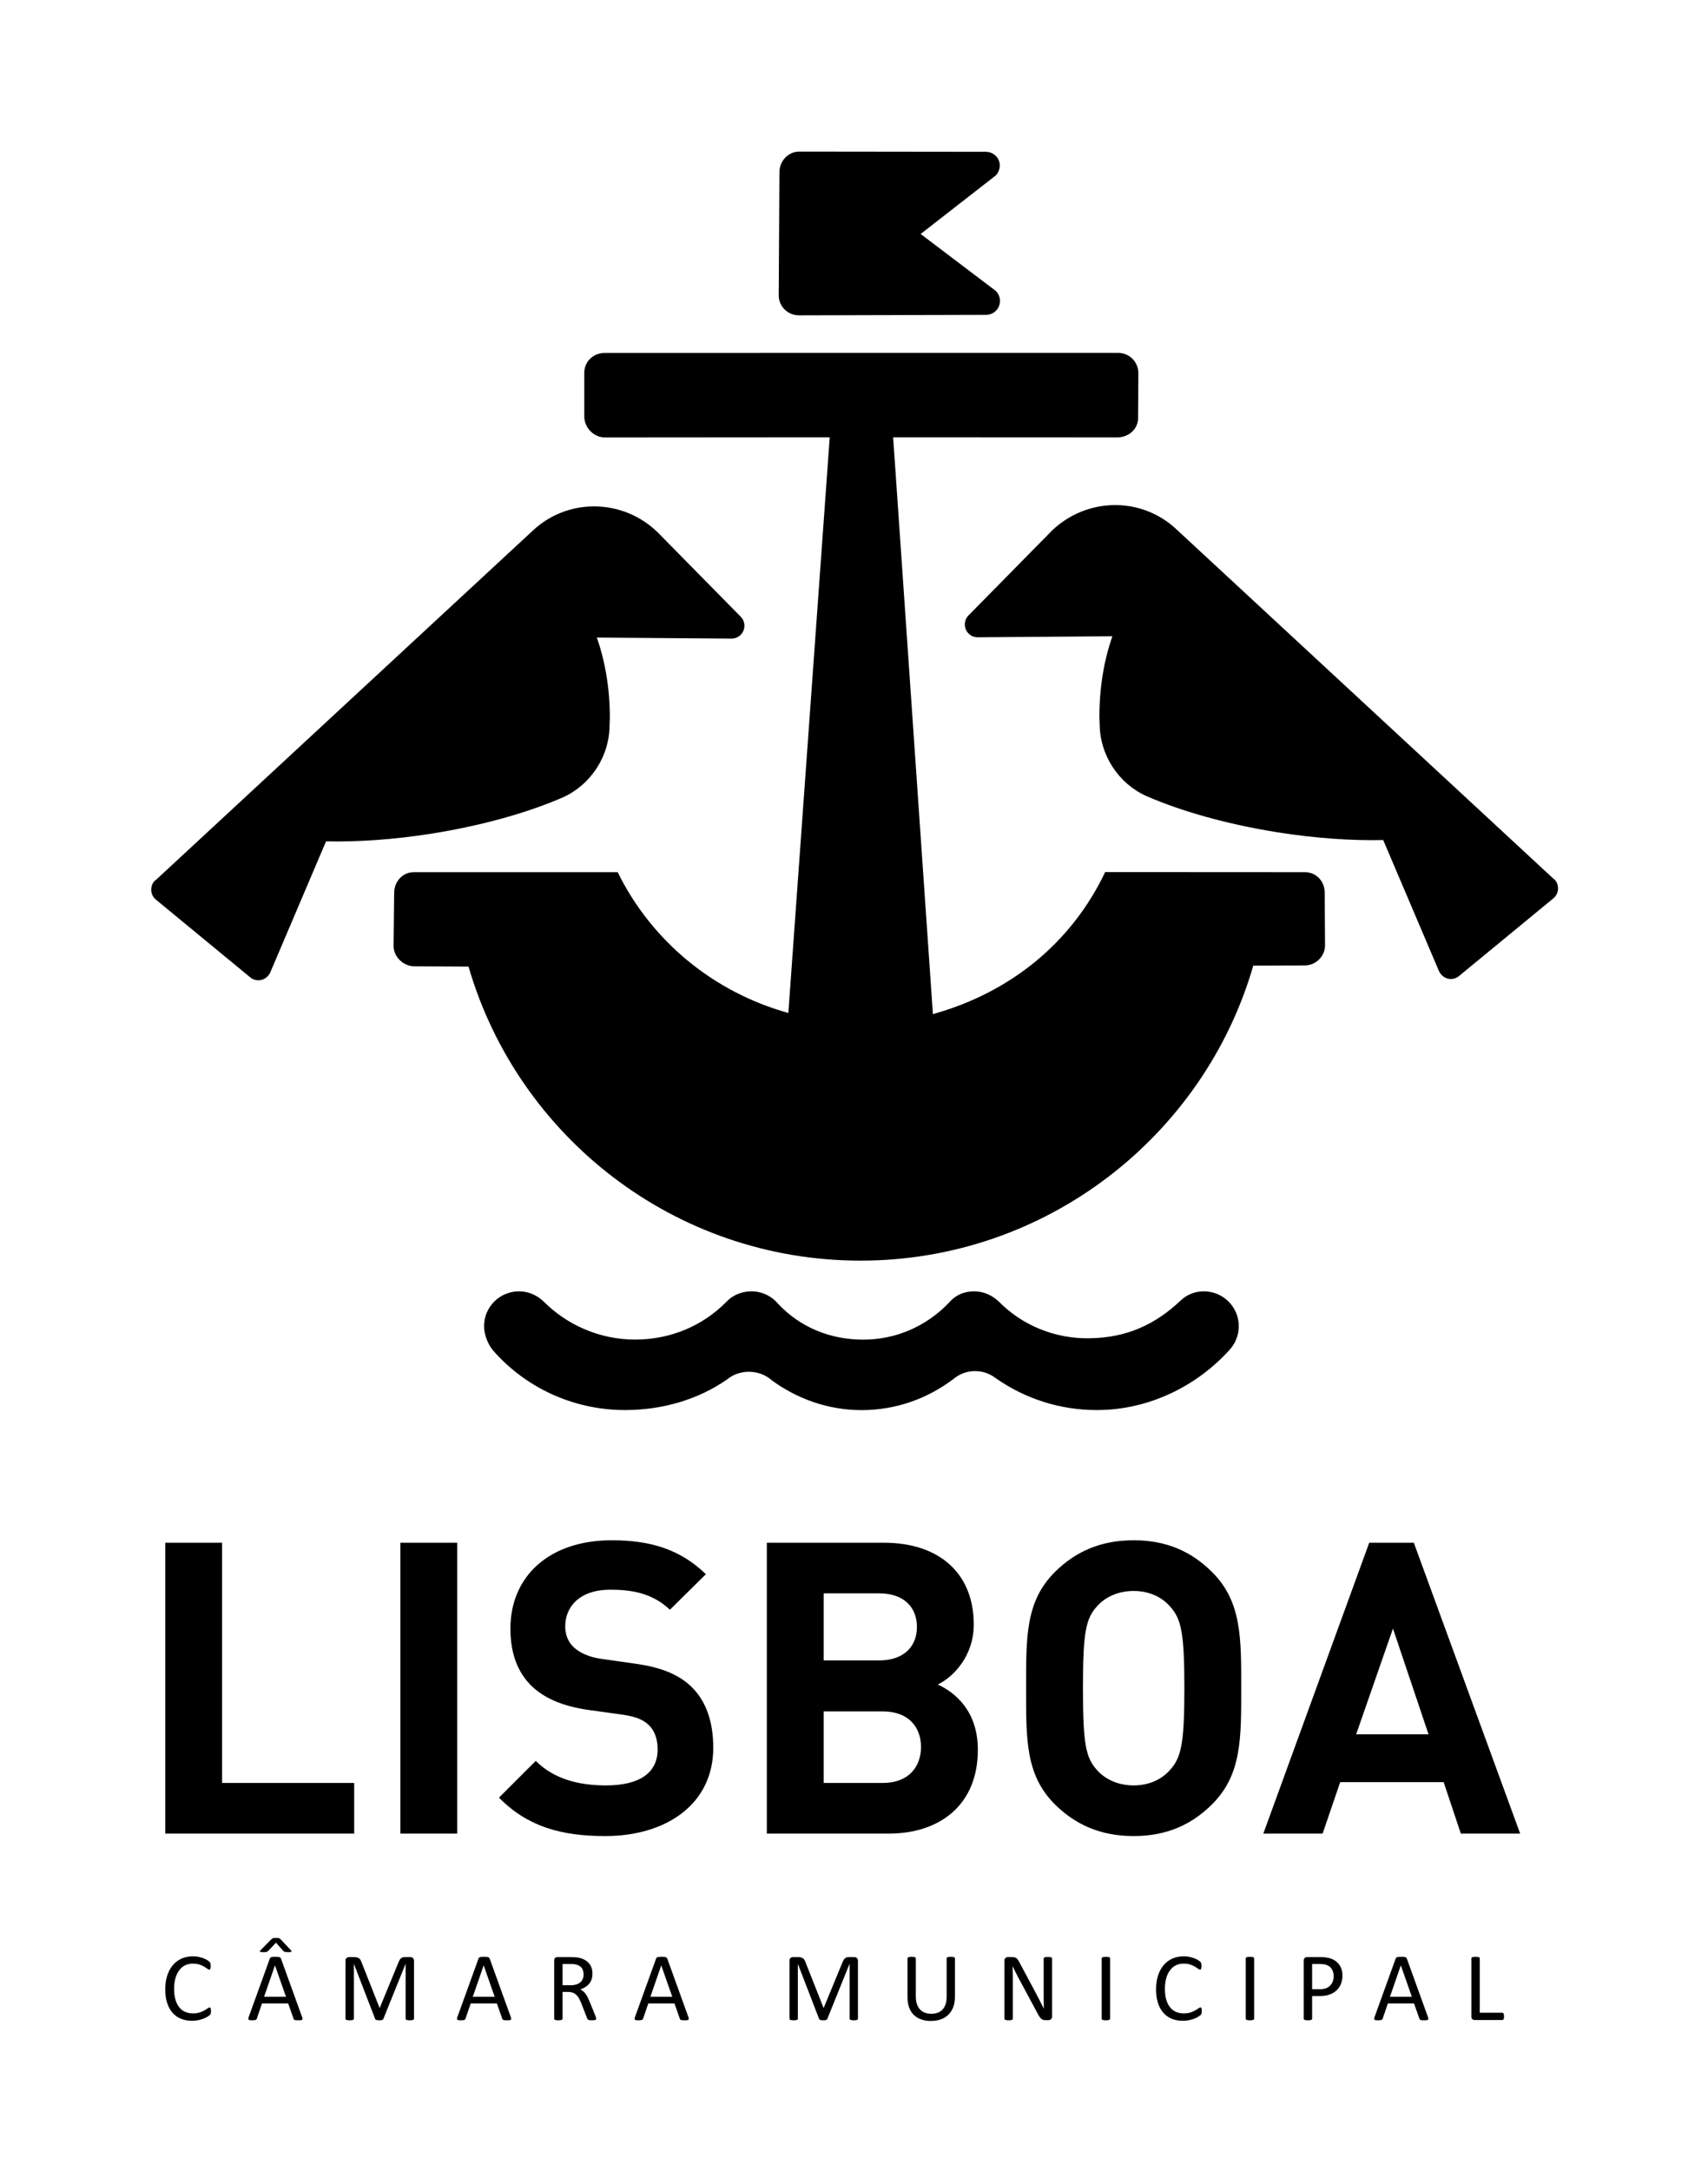 <?xml version="1.0" encoding="UTF-8" standalone="no"?>
<svg width="384px" height="488px" viewBox="0 0 384 488" version="1.1" xmlns="http://www.w3.org/2000/svg" xmlns:xlink="http://www.w3.org/1999/xlink" xmlns:sketch="http://www.bohemiancoding.com/sketch/ns">
    <!-- Generator: Sketch 3.0.3 (7892) - http://www.bohemiancoding.com/sketch -->
    <title>logo-cml-narrow</title>
    <desc>Created with Sketch.</desc>
    <defs></defs>
    <g id="Page-1" stroke="none" stroke-width="1" fill="none" fill-rule="evenodd" sketch:type="MSPage">
        <g id="logo-cml-narrow" sketch:type="MSArtboardGroup" fill="#000000">
            <path d="M134.183,143.311 C136.073,148.665 137.106,154.805 137.106,161.326 C137.106,161.854 137.066,162.382 137.049,162.898 C137.049,170.082 132.735,176.444 126.576,179.219 C118.652,182.67 108.362,185.581 97,187.386 C88.519,188.725 80.431,189.265 73.301,189.118 L60.742,218.628 C60.229,219.635 59.278,220.347 58.098,220.347 C57.359,220.347 56.682,220.065 56.17,219.611 L34.958,202.135 C34.37,201.607 34,200.846 34,199.998 C34,199.04 34.38,198.193 35.172,197.677 L119.963,119.105 C123.54,115.826 128.313,113.825 133.555,113.825 C139.019,113.825 144.012,115.974 147.716,119.511 L166.614,138.705 C167.091,139.221 167.361,139.909 167.361,140.658 C167.361,142.254 166.068,143.544 164.471,143.544 L134.183,143.311 Z M276.508,303.328 C277.749,301.94 278.507,300.111 278.507,298.096 C278.507,293.761 274.992,290.261 270.653,290.261 C268.596,290.261 266.779,291.035 265.445,292.325 C259.822,297.618 253.506,300.675 244.999,300.811 C237.013,300.946 229.761,297.826 224.562,292.57 C223.059,291.146 221.17,290.261 218.996,290.261 C216.595,290.261 214.715,291.195 213.277,292.889 C208.391,297.961 201.64,301.118 194.082,301.118 C186.49,301.118 179.81,298.232 174.983,293.111 C173.542,291.367 171.362,290.261 168.918,290.261 C166.665,290.261 164.568,291.207 163.201,292.73 C157.935,298.011 150.781,301.105 142.774,301.105 C134.816,301.105 127.433,297.789 122.238,292.558 C120.735,291.133 118.85,290.261 116.679,290.261 C112.343,290.261 108.828,293.761 108.828,298.096 C108.828,300.012 109.702,302.174 110.843,303.537 C118.007,311.753 128.703,316.947 140.534,316.947 C148.972,316.947 157.072,314.54 163.491,310.046 C164.769,308.977 166.532,308.339 168.38,308.339 C170.374,308.339 172.197,309.075 173.58,310.304 C179.196,314.405 186.19,316.96 193.682,316.96 C201.475,316.96 208.593,314.344 214.389,309.935 C215.737,308.842 217.33,308.191 219.196,308.191 C221.067,308.191 222.576,308.781 224.006,309.874 C230.409,314.332 238.194,316.947 246.594,316.947 C258.361,316.947 269.205,311.482 276.508,303.328 Z M255.932,83.86 C255.932,81.354 253.899,79.316 251.391,79.316 L251.366,79.316 L135.944,79.328 C133.437,79.328 131.362,81.256 131.362,83.761 L131.362,93.611 C131.362,96.116 133.48,98.326 135.989,98.326 L186.541,98.289 L177.24,227.691 C160.367,223 146.451,211.481 138.871,196.044 L93.007,196.044 C90.498,196.044 88.62,198.193 88.62,200.686 L88.485,212.598 C88.485,215.104 90.697,217.204 93.205,217.204 L105.336,217.265 C116.417,255.433 151.668,283.36 193.458,283.36 C235.285,283.36 270.717,255.274 281.77,217.044 L293.323,217.007 C295.828,217.007 297.899,214.968 297.899,212.463 L297.822,200.612 C297.822,198.107 295.923,196.044 293.414,196.044 L248.474,196.019 C240.837,212.021 227.091,223.111 209.741,227.949 L200.799,98.289 L251.197,98.314 C253.709,98.314 255.869,96.484 255.869,93.979 L255.932,83.86 Z M221.7,70.768 C223.424,70.768 224.82,69.381 224.82,67.649 C224.82,66.704 224.419,65.856 223.751,65.291 L206.984,52.593 L223.855,39.453 C224.398,38.9 224.782,38.04 224.782,37.205 C224.782,35.474 223.345,34.123 221.622,34.123 L179.697,34.074 C177.19,34.074 175.235,36.211 175.235,38.716 L175.076,66.396 C175.076,68.902 177.131,70.879 179.637,70.879 L221.7,70.768 Z M250.096,143.016 C248.209,148.382 247.172,154.523 247.172,161.044 C247.172,161.572 247.214,162.088 247.229,162.616 C247.229,169.788 251.544,176.149 257.706,178.925 C265.626,182.375 275.92,185.286 287.28,187.091 C295.76,188.43 303.846,188.982 310.981,188.823 L323.538,218.333 C324.049,219.34 325.002,220.053 326.18,220.053 C326.922,220.053 327.6,219.77 328.11,219.316 L349.321,201.853 C349.91,201.325 350.28,200.551 350.28,199.704 C350.28,198.746 349.898,197.911 349.109,197.382 L264.319,118.823 C260.739,115.532 255.966,113.53 250.727,113.53 C245.258,113.53 240.266,115.691 236.561,119.216 L217.664,138.411 C217.189,138.926 216.917,139.614 216.917,140.363 C216.917,141.96 218.21,143.249 219.806,143.249 L250.096,143.016 Z M47.41,451.63 L47.359,451.372 L47.273,451.249 L47.14,451.212 C47.029,451.212 46.879,451.286 46.689,451.421 C46.497,451.568 46.255,451.716 45.956,451.888 C45.66,452.06 45.3,452.219 44.878,452.354 C44.459,452.489 43.964,452.563 43.399,452.563 C42.732,452.563 42.134,452.44 41.605,452.207 C41.079,451.974 40.632,451.618 40.27,451.151 C39.907,450.696 39.629,450.119 39.435,449.432 C39.239,448.744 39.143,447.946 39.143,447.049 C39.143,446.153 39.242,445.342 39.445,444.642 C39.649,443.942 39.931,443.34 40.298,442.861 C40.664,442.37 41.106,442.002 41.622,441.744 C42.141,441.498 42.714,441.375 43.344,441.375 C43.924,441.375 44.421,441.437 44.835,441.584 C45.249,441.719 45.602,441.879 45.891,442.051 C46.181,442.223 46.417,442.382 46.602,442.518 C46.784,442.665 46.928,442.739 47.029,442.739 L47.18,442.689 L47.282,442.53 L47.348,442.272 C47.364,442.174 47.372,442.051 47.372,441.904 C47.372,441.781 47.367,441.658 47.354,441.572 L47.311,441.326 L47.241,441.142 L47.048,440.921 C46.951,440.823 46.772,440.688 46.516,440.54 C46.261,440.381 45.971,440.258 45.642,440.135 C45.313,440.012 44.958,439.926 44.571,439.84 C44.182,439.767 43.786,439.73 43.378,439.73 C42.451,439.73 41.605,439.902 40.844,440.233 C40.083,440.565 39.426,441.056 38.88,441.695 C38.332,442.333 37.906,443.107 37.604,444.028 C37.303,444.949 37.15,445.993 37.15,447.16 C37.15,448.302 37.292,449.321 37.573,450.193 C37.852,451.077 38.254,451.814 38.777,452.404 C39.297,453.005 39.928,453.46 40.669,453.767 C41.411,454.074 42.239,454.221 43.159,454.221 C43.693,454.221 44.182,454.172 44.628,454.074 C45.078,453.975 45.477,453.853 45.822,453.718 C46.17,453.57 46.459,453.423 46.692,453.275 C46.926,453.128 47.078,453.018 47.153,452.944 L47.306,452.76 L47.378,452.588 L47.415,452.354 C47.422,452.268 47.427,452.158 47.427,452.047 C47.427,451.875 47.421,451.74 47.41,451.63 L47.41,451.63 Z M63.17,440.246 L63.051,440.049 L62.832,439.914 C62.736,439.889 62.613,439.865 62.46,439.853 C62.307,439.84 62.114,439.84 61.881,439.84 C61.66,439.84 61.48,439.84 61.338,439.853 C61.196,439.865 61.078,439.889 60.988,439.914 L60.779,440.037 L60.666,440.233 L55.916,453.374 C55.858,453.533 55.827,453.656 55.822,453.754 L55.899,453.975 C55.954,454.037 56.049,454.074 56.185,454.086 C56.319,454.111 56.493,454.111 56.704,454.111 C56.907,454.111 57.073,454.111 57.202,454.086 C57.329,454.074 57.427,454.049 57.498,454.025 L57.657,453.902 L57.743,453.73 L58.904,450.328 L64.79,450.328 L66.005,453.779 L66.097,453.939 L66.252,454.037 C66.319,454.074 66.424,454.086 66.557,454.098 C66.692,454.111 66.874,454.111 67.1,454.111 C67.326,454.111 67.506,454.111 67.64,454.086 C67.775,454.074 67.873,454.049 67.93,453.988 L68.012,453.767 C68.01,453.668 67.979,453.546 67.92,453.386 L63.17,440.246 L63.17,440.246 Z M64.297,448.83 L59.372,448.83 L61.814,441.781 L61.825,441.781 L64.297,448.83 L64.297,448.83 Z M61.673,435.604 L61.394,435.653 L61.18,435.751 L60.998,435.911 L58.547,438.391 L58.425,438.575 L58.465,438.698 L58.673,438.772 C58.771,438.796 58.911,438.796 59.094,438.796 L59.587,438.796 C59.72,438.784 59.83,438.772 59.914,438.747 L60.136,438.649 L60.309,438.502 L62.05,436.672 L63.735,438.563 L63.86,438.661 L64.051,438.747 C64.132,438.76 64.238,438.772 64.369,438.784 C64.501,438.796 64.677,438.796 64.895,438.796 C65.054,438.796 65.186,438.796 65.289,438.784 L65.508,438.711 L65.551,438.575 L65.43,438.391 L63.089,435.911 L62.908,435.751 L62.711,435.653 L62.444,435.604 C62.342,435.591 62.214,435.591 62.061,435.591 C61.906,435.591 61.778,435.591 61.673,435.604 L61.673,435.604 Z M93.077,440.761 C93.077,440.602 93.053,440.479 93.01,440.368 L92.836,440.111 L92.582,439.951 L92.263,439.902 L91.052,439.902 C90.868,439.902 90.704,439.926 90.563,439.963 C90.423,440 90.295,440.074 90.18,440.16 C90.065,440.258 89.959,440.381 89.862,440.528 C89.766,440.688 89.676,440.872 89.598,441.081 L85.383,451.298 L85.327,451.298 L81.278,441.056 C81.212,440.86 81.136,440.688 81.046,440.54 C80.956,440.393 80.845,440.27 80.713,440.184 C80.58,440.086 80.425,440.012 80.247,439.975 C80.068,439.926 79.861,439.902 79.623,439.902 L78.469,439.902 C78.268,439.902 78.086,439.975 77.923,440.098 C77.76,440.233 77.678,440.454 77.678,440.761 L77.678,453.767 L77.719,453.914 L77.865,454.025 C77.935,454.049 78.031,454.074 78.153,454.086 C78.273,454.111 78.423,454.111 78.603,454.111 C78.792,454.111 78.943,454.111 79.065,454.086 C79.186,454.074 79.283,454.049 79.359,454.025 L79.515,453.914 L79.561,453.767 L79.561,441.449 L79.573,441.449 L84.344,453.816 L84.425,453.939 L84.596,454.037 L84.87,454.086 C84.979,454.111 85.108,454.111 85.262,454.111 C85.407,454.111 85.534,454.111 85.641,454.098 L85.913,454.037 L86.088,453.951 L86.182,453.816 L91.173,441.449 L91.194,441.449 L91.194,453.767 L91.239,453.914 L91.392,454.025 C91.463,454.049 91.56,454.074 91.684,454.086 C91.806,454.111 91.956,454.111 92.128,454.111 C92.317,454.111 92.469,454.111 92.587,454.086 C92.702,454.074 92.797,454.049 92.873,454.025 L93.032,453.914 L93.077,453.767 L93.077,440.761 L93.077,440.761 Z M110.092,440.246 L109.969,440.049 L109.75,439.914 C109.656,439.889 109.53,439.865 109.379,439.853 C109.226,439.84 109.032,439.84 108.8,439.84 C108.58,439.84 108.401,439.84 108.256,439.853 C108.115,439.865 107.997,439.889 107.907,439.914 L107.697,440.037 L107.584,440.233 L102.835,453.374 C102.776,453.533 102.745,453.656 102.742,453.754 L102.818,453.975 C102.873,454.037 102.969,454.074 103.103,454.086 C103.238,454.111 103.413,454.111 103.623,454.111 C103.826,454.111 103.992,454.111 104.121,454.086 C104.249,454.074 104.348,454.049 104.416,454.025 L104.574,453.902 L104.664,453.73 L105.822,450.328 L111.71,450.328 L112.925,453.779 L113.016,453.939 L113.171,454.037 C113.24,454.074 113.342,454.086 113.477,454.098 C113.612,454.111 113.792,454.111 114.018,454.111 C114.243,454.111 114.425,454.111 114.56,454.086 C114.696,454.074 114.791,454.049 114.851,453.988 L114.933,453.767 C114.928,453.668 114.897,453.546 114.839,453.386 L110.092,440.246 L110.092,440.246 Z M111.217,448.83 L106.293,448.83 L108.735,441.781 L108.744,441.781 L111.217,448.83 L111.217,448.83 Z M133.999,453.521 C133.969,453.411 133.903,453.226 133.803,452.968 L132.532,449.849 C132.384,449.493 132.24,449.174 132.094,448.891 C131.948,448.609 131.794,448.351 131.628,448.13 C131.464,447.921 131.289,447.725 131.098,447.577 C130.907,447.418 130.697,447.282 130.464,447.184 C130.88,447.037 131.255,446.865 131.591,446.644 C131.926,446.435 132.215,446.189 132.456,445.895 C132.694,445.612 132.88,445.281 133.009,444.912 C133.134,444.532 133.199,444.102 133.199,443.635 C133.199,443.144 133.129,442.702 132.987,442.296 C132.845,441.891 132.63,441.535 132.346,441.216 C132.062,440.896 131.71,440.651 131.29,440.442 C130.869,440.233 130.387,440.086 129.84,439.988 C129.65,439.975 129.438,439.951 129.201,439.939 C128.962,439.914 128.666,439.902 128.308,439.902 L125.299,439.902 C125.132,439.902 124.972,439.963 124.822,440.074 C124.674,440.184 124.599,440.381 124.599,440.675 L124.599,453.767 L124.643,453.914 L124.794,454.025 C124.868,454.049 124.965,454.074 125.085,454.086 C125.206,454.111 125.357,454.111 125.54,454.111 C125.721,454.111 125.874,454.111 125.994,454.086 C126.115,454.074 126.209,454.049 126.278,454.025 L126.432,453.914 L126.48,453.767 L126.48,447.737 L127.738,447.737 C128.17,447.737 128.538,447.811 128.844,447.933 C129.15,448.056 129.416,448.24 129.642,448.474 C129.87,448.695 130.065,448.977 130.228,449.284 C130.394,449.604 130.55,449.96 130.706,450.328 L132.007,453.668 L132.111,453.889 L132.281,454.025 C132.353,454.049 132.449,454.074 132.571,454.086 C132.692,454.111 132.847,454.111 133.037,454.111 C133.255,454.111 133.429,454.111 133.561,454.086 C133.692,454.074 133.795,454.049 133.868,454.025 L134.008,453.914 L134.043,453.767 L133.999,453.521 L133.999,453.521 Z M131.038,444.777 C130.925,445.072 130.748,445.33 130.508,445.539 C130.268,445.76 129.967,445.919 129.604,446.042 C129.244,446.165 128.815,446.226 128.319,446.226 L126.48,446.226 L126.48,441.461 L128.067,441.461 C128.439,441.461 128.741,441.474 128.97,441.486 C129.201,441.511 129.405,441.547 129.588,441.596 C130.171,441.768 130.588,442.039 130.836,442.419 C131.083,442.8 131.208,443.279 131.208,443.832 C131.208,444.175 131.151,444.482 131.038,444.777 L131.038,444.777 Z M150.017,440.246 L149.897,440.049 L149.678,439.914 C149.582,439.889 149.459,439.865 149.306,439.853 C149.152,439.84 148.96,439.84 148.724,439.84 C148.506,439.84 148.327,439.84 148.184,439.853 C148.043,439.865 147.925,439.889 147.833,439.914 L147.627,440.037 L147.51,440.233 L142.762,453.374 C142.702,453.533 142.673,453.656 142.671,453.754 L142.745,453.975 C142.8,454.037 142.893,454.074 143.031,454.086 C143.165,454.111 143.338,454.111 143.549,454.111 C143.754,454.111 143.921,454.111 144.049,454.086 C144.176,454.074 144.274,454.049 144.342,454.025 L144.503,453.902 L144.589,453.73 L145.75,450.328 L151.637,450.328 L152.852,453.779 L152.944,453.939 L153.098,454.037 C153.168,454.074 153.268,454.086 153.404,454.098 C153.538,454.111 153.719,454.111 153.946,454.111 C154.171,454.111 154.352,454.111 154.487,454.086 C154.622,454.074 154.718,454.049 154.776,453.988 L154.858,453.767 C154.856,453.668 154.824,453.546 154.767,453.386 L150.017,440.246 L150.017,440.246 Z M151.145,448.83 L146.219,448.83 L148.66,441.781 L148.671,441.781 L151.145,448.83 L151.145,448.83 Z M192.89,440.761 C192.89,440.602 192.869,440.479 192.824,440.368 L192.65,440.111 L192.396,439.951 C192.295,439.926 192.191,439.902 192.079,439.902 L190.868,439.902 C190.681,439.902 190.521,439.926 190.376,439.963 C190.237,440 190.11,440.074 189.995,440.16 C189.879,440.258 189.774,440.381 189.677,440.528 C189.581,440.688 189.492,440.872 189.411,441.081 L185.199,451.298 L185.145,451.298 L181.095,441.056 C181.027,440.86 180.949,440.688 180.861,440.54 C180.773,440.393 180.662,440.27 180.528,440.184 C180.394,440.086 180.237,440.012 180.061,439.975 C179.881,439.926 179.675,439.902 179.44,439.902 L178.283,439.902 C178.082,439.902 177.9,439.975 177.739,440.098 C177.576,440.233 177.495,440.454 177.495,440.761 L177.495,453.767 L177.533,453.914 L177.679,454.025 C177.752,454.049 177.848,454.074 177.968,454.086 C178.087,454.111 178.239,454.111 178.417,454.111 C178.606,454.111 178.76,454.111 178.88,454.086 C179,454.074 179.099,454.049 179.173,454.025 L179.332,453.914 L179.377,453.767 L179.377,441.449 L179.387,441.449 L184.158,453.816 L184.239,453.939 L184.411,454.037 L184.683,454.086 C184.792,454.111 184.925,454.111 185.078,454.111 C185.223,454.111 185.35,454.111 185.455,454.098 L185.729,454.037 L185.905,453.951 L185.996,453.816 L190.988,441.449 L191.008,441.449 L191.008,453.767 L191.053,453.914 L191.204,454.025 C191.277,454.049 191.374,454.074 191.501,454.086 C191.623,454.111 191.77,454.111 191.945,454.111 C192.132,454.111 192.283,454.111 192.401,454.086 C192.518,454.074 192.614,454.049 192.687,454.025 L192.845,453.914 L192.89,453.767 L192.89,440.761 L192.89,440.761 Z M214.699,440.184 L214.649,440.037 L214.497,439.939 C214.425,439.902 214.334,439.889 214.211,439.865 C214.09,439.853 213.94,439.84 213.77,439.84 C213.585,439.84 213.434,439.853 213.316,439.865 C213.193,439.889 213.096,439.902 213.024,439.939 L212.87,440.037 L212.825,440.184 L212.825,448.83 C212.825,449.468 212.749,450.021 212.592,450.5 C212.434,450.967 212.208,451.372 211.91,451.691 C211.618,452.011 211.256,452.244 210.828,452.404 C210.404,452.575 209.917,452.649 209.368,452.649 C208.837,452.649 208.356,452.563 207.929,452.404 C207.504,452.244 207.138,451.998 206.836,451.667 C206.534,451.347 206.302,450.942 206.141,450.451 C205.981,449.972 205.898,449.395 205.898,448.732 L205.898,440.184 L205.856,440.037 L205.708,439.939 C205.64,439.902 205.541,439.889 205.421,439.865 C205.295,439.853 205.144,439.84 204.97,439.84 C204.779,439.84 204.628,439.853 204.51,439.865 C204.393,439.889 204.298,439.902 204.227,439.939 L204.073,440.037 L204.028,440.184 L204.028,448.965 C204.028,449.837 204.153,450.598 204.403,451.261 C204.649,451.925 205.001,452.477 205.461,452.919 C205.921,453.361 206.471,453.693 207.115,453.914 C207.756,454.147 208.468,454.258 209.248,454.258 C210.101,454.258 210.864,454.135 211.534,453.902 C212.204,453.656 212.775,453.3 213.241,452.833 C213.711,452.367 214.07,451.802 214.318,451.126 C214.571,450.451 214.699,449.689 214.699,448.818 L214.699,440.184 L214.699,440.184 Z M236.525,440.221 L236.482,440.086 L236.329,439.963 C236.262,439.939 236.164,439.914 236.042,439.889 C235.919,439.877 235.77,439.877 235.603,439.877 C235.409,439.877 235.255,439.877 235.137,439.889 C235.014,439.914 234.921,439.939 234.848,439.963 L234.691,440.086 L234.643,440.221 L234.643,447.896 C234.643,448.474 234.646,449.063 234.65,449.689 C234.655,450.316 234.665,450.918 234.677,451.495 L234.667,451.495 C234.499,451.151 234.327,450.807 234.155,450.463 C233.981,450.132 233.808,449.788 233.63,449.432 C233.454,449.088 233.271,448.732 233.08,448.375 C232.891,448.007 232.693,447.639 232.489,447.258 L229.168,441.056 C229.047,440.823 228.934,440.639 228.823,440.491 C228.714,440.344 228.601,440.221 228.486,440.135 C228.367,440.061 228.234,440 228.09,439.963 C227.942,439.926 227.761,439.902 227.541,439.902 L226.616,439.902 C226.419,439.902 226.237,439.963 226.073,440.098 C225.905,440.209 225.826,440.418 225.826,440.712 L225.826,453.767 L225.871,453.914 L226.022,454.025 C226.089,454.049 226.185,454.074 226.304,454.086 C226.426,454.111 226.578,454.111 226.76,454.111 C226.944,454.111 227.096,454.111 227.217,454.086 C227.337,454.074 227.43,454.049 227.505,454.025 L227.66,453.914 L227.708,453.767 L227.708,445.232 C227.708,444.691 227.706,444.139 227.696,443.598 C227.69,443.058 227.677,442.518 227.664,441.989 L227.683,441.989 C227.883,442.419 228.097,442.861 228.329,443.328 C228.555,443.782 228.781,444.212 229.008,444.63 L233.328,452.674 C233.477,452.956 233.617,453.189 233.748,453.374 C233.88,453.558 234.012,453.693 234.145,453.804 C234.279,453.914 234.415,453.975 234.564,454.025 C234.709,454.061 234.883,454.086 235.077,454.086 L235.701,454.086 L235.994,454.037 L236.262,453.902 L236.455,453.644 C236.502,453.546 236.525,453.411 236.525,453.275 L236.525,440.221 L236.525,440.221 Z M249.571,440.184 L249.526,440.037 L249.372,439.939 C249.301,439.902 249.202,439.889 249.08,439.865 C248.962,439.853 248.811,439.84 248.627,439.84 C248.461,439.84 248.316,439.853 248.196,439.865 C248.077,439.889 247.976,439.902 247.9,439.939 L247.736,440.037 L247.686,440.184 L247.686,453.767 L247.73,453.914 L247.885,454.025 C247.959,454.049 248.054,454.074 248.178,454.086 C248.305,454.111 248.452,454.111 248.627,454.111 C248.811,454.111 248.962,454.111 249.08,454.086 C249.202,454.074 249.301,454.049 249.372,454.025 L249.526,453.914 L249.571,453.767 L249.571,440.184 L249.571,440.184 Z M270.166,451.63 L270.118,451.372 L270.03,451.249 L269.896,451.212 C269.785,451.212 269.638,451.286 269.448,451.421 C269.255,451.568 269.012,451.716 268.713,451.888 C268.418,452.06 268.059,452.219 267.637,452.354 C267.217,452.489 266.724,452.563 266.155,452.563 C265.49,452.563 264.891,452.44 264.363,452.207 C263.837,451.974 263.39,451.618 263.027,451.151 C262.665,450.696 262.384,450.119 262.191,449.432 C261.998,448.744 261.9,447.946 261.9,447.049 C261.9,446.153 262.001,445.342 262.202,444.642 C262.404,443.942 262.687,443.34 263.055,442.861 C263.422,442.37 263.865,442.002 264.381,441.744 C264.899,441.498 265.472,441.375 266.103,441.375 C266.681,441.375 267.176,441.437 267.593,441.584 C268.007,441.719 268.359,441.879 268.649,442.051 C268.937,442.223 269.175,442.382 269.359,442.518 C269.542,442.665 269.686,442.739 269.785,442.739 L269.936,442.689 L270.04,442.53 L270.107,442.272 C270.122,442.174 270.131,442.051 270.131,441.904 C270.131,441.781 270.125,441.658 270.112,441.572 L270.069,441.326 L269.997,441.142 L269.807,440.921 C269.705,440.823 269.529,440.688 269.275,440.54 C269.019,440.381 268.73,440.258 268.399,440.135 C268.071,440.012 267.715,439.926 267.328,439.84 C266.94,439.767 266.542,439.73 266.136,439.73 C265.21,439.73 264.363,439.902 263.6,440.233 C262.842,440.565 262.185,441.056 261.639,441.695 C261.09,442.333 260.664,443.107 260.363,444.028 C260.059,444.949 259.908,445.993 259.908,447.16 C259.908,448.302 260.049,449.321 260.33,450.193 C260.609,451.077 261.013,451.814 261.532,452.404 C262.054,453.005 262.687,453.46 263.426,453.767 C264.168,454.074 264.995,454.221 265.916,454.221 C266.451,454.221 266.94,454.172 267.388,454.074 C267.836,453.975 268.235,453.853 268.581,453.718 C268.928,453.57 269.217,453.423 269.451,453.275 C269.686,453.128 269.836,453.018 269.911,452.944 L270.062,452.76 L270.134,452.588 L270.172,452.354 C270.181,452.268 270.185,452.158 270.185,452.047 C270.185,451.875 270.179,451.74 270.166,451.63 L270.166,451.63 Z M281.958,440.184 L281.914,440.037 L281.76,439.939 C281.685,439.902 281.59,439.889 281.469,439.865 C281.351,439.853 281.199,439.84 281.014,439.84 C280.848,439.84 280.703,439.853 280.585,439.865 C280.462,439.889 280.364,439.902 280.287,439.939 L280.125,440.037 L280.074,440.184 L280.074,453.767 L280.119,453.914 L280.272,454.025 C280.344,454.049 280.442,454.074 280.566,454.086 C280.691,454.111 280.84,454.111 281.014,454.111 C281.199,454.111 281.351,454.111 281.469,454.086 C281.59,454.074 281.685,454.049 281.76,454.025 L281.914,453.914 L281.958,453.767 L281.958,440.184 L281.958,440.184 Z M301.592,442.591 C301.442,442.149 301.228,441.756 300.95,441.425 C300.676,441.093 300.336,440.811 299.939,440.577 C299.542,440.344 299.151,440.196 298.769,440.111 C298.383,440.025 298.056,439.975 297.771,439.939 C297.49,439.914 297.196,439.902 296.89,439.902 L293.86,439.902 C293.67,439.902 293.499,439.963 293.347,440.098 C293.193,440.209 293.115,440.418 293.115,440.712 L293.115,453.767 L293.159,453.914 L293.313,454.025 C293.386,454.049 293.484,454.074 293.606,454.086 C293.722,454.111 293.875,454.111 294.059,454.111 C294.24,454.111 294.391,454.111 294.511,454.086 C294.632,454.074 294.727,454.049 294.795,454.025 L294.948,453.914 L294.999,453.767 L294.999,448.67 L296.606,448.67 C297.483,448.67 298.235,448.56 298.867,448.339 C299.497,448.13 300.03,447.811 300.464,447.418 C300.897,447.012 301.233,446.533 301.468,445.956 C301.7,445.391 301.814,444.753 301.814,444.053 C301.814,443.512 301.741,443.033 301.592,442.591 L301.592,442.591 Z M299.64,445.379 C299.508,445.735 299.312,446.042 299.058,446.3 C298.802,446.558 298.487,446.767 298.115,446.914 C297.737,447.061 297.262,447.123 296.694,447.123 L294.999,447.123 L294.999,441.461 L296.74,441.461 C297.061,441.461 297.389,441.486 297.727,441.535 C298.069,441.584 298.395,441.707 298.713,441.891 C299.032,442.088 299.297,442.37 299.511,442.763 C299.729,443.144 299.835,443.623 299.835,444.2 C299.835,444.618 299.77,445.011 299.64,445.379 L299.64,445.379 Z M316.293,440.246 L316.172,440.049 L315.952,439.914 C315.856,439.889 315.733,439.865 315.582,439.853 C315.427,439.84 315.233,439.84 314.999,439.84 C314.781,439.84 314.602,439.84 314.458,439.853 C314.317,439.865 314.201,439.889 314.108,439.914 L313.9,440.037 L313.785,440.233 L309.036,453.374 C308.977,453.533 308.947,453.656 308.943,453.754 L309.022,453.975 C309.075,454.037 309.171,454.074 309.302,454.086 C309.439,454.111 309.611,454.111 309.826,454.111 C310.028,454.111 310.194,454.111 310.322,454.086 C310.45,454.074 310.548,454.049 310.617,454.025 L310.774,453.902 L310.864,453.73 L312.022,450.328 L317.911,450.328 L319.127,453.779 L319.22,453.939 L319.371,454.037 C319.441,454.074 319.544,454.086 319.676,454.098 C319.813,454.111 319.994,454.111 320.22,454.111 C320.445,454.111 320.627,454.111 320.76,454.086 C320.897,454.074 320.991,454.049 321.051,453.988 L321.133,453.767 C321.127,453.668 321.099,453.546 321.042,453.386 L316.293,440.246 L316.293,440.246 Z M317.419,448.83 L312.494,448.83 L314.934,441.781 L314.946,441.781 L317.419,448.83 L317.419,448.83 Z M338.121,452.858 L338.05,452.612 L337.929,452.465 L337.758,452.416 L332.684,452.416 L332.684,440.184 L332.638,440.037 L332.487,439.939 C332.412,439.902 332.315,439.889 332.197,439.865 C332.075,439.853 331.923,439.84 331.742,439.84 C331.567,439.84 331.415,439.853 331.295,439.865 C331.169,439.889 331.067,439.902 330.998,439.939 L330.842,440.037 L330.8,440.184 L330.8,453.288 C330.8,453.57 330.875,453.767 331.024,453.877 C331.175,453.988 331.333,454.049 331.499,454.049 L337.758,454.049 L337.929,454 L338.05,453.84 L338.121,453.595 C338.135,453.496 338.141,453.374 338.141,453.226 C338.141,453.079 338.135,452.956 338.121,452.858 L338.121,452.858 Z M79.631,412.147 L79.631,400.763 L49.932,400.763 L49.932,346.765 L37.15,346.765 L37.15,412.147 L79.631,412.147 L79.631,412.147 Z M90.019,412.147 L102.801,412.147 L102.801,346.765 L90.019,346.765 L90.019,412.147 Z M160.357,392.867 C160.357,387.082 158.795,382.305 155.302,379.002 C152.542,376.423 148.773,374.777 142.795,373.954 L135.072,372.849 C132.406,372.481 130.29,371.474 129.003,370.27 C127.625,368.993 127.074,367.249 127.074,365.591 C127.074,361.096 130.382,357.326 137.188,357.326 C141.509,357.326 146.474,357.879 150.613,361.833 L158.702,353.839 C153.093,348.423 146.567,346.212 137.553,346.212 C123.395,346.212 114.753,354.391 114.753,366.058 C114.753,371.56 116.316,375.784 119.442,378.904 C122.385,381.753 126.523,383.496 132.13,384.332 L140.038,385.425 C143.072,385.891 144.543,386.53 145.831,387.721 C147.209,389.011 147.852,390.939 147.852,393.235 C147.852,398.467 143.808,401.316 136.268,401.316 C130.199,401.316 124.591,399.94 120.451,395.802 L112.179,404.067 C118.613,410.588 126.154,412.7 136.083,412.7 C149.784,412.7 160.357,405.54 160.357,392.867 L160.357,392.867 Z M219.845,393.333 C219.845,384.602 214.788,380.463 210.837,378.633 C214.146,377.074 218.928,372.395 218.928,365.137 C218.928,353.925 211.479,346.765 198.697,346.765 L172.402,346.765 L172.402,412.147 L199.8,412.147 C211.479,412.147 219.845,405.54 219.845,393.333 L219.845,393.333 Z M207.065,392.682 C207.065,397.091 204.308,400.763 198.513,400.763 L185.183,400.763 L185.183,384.688 L198.513,384.688 C204.308,384.688 207.065,388.274 207.065,392.682 L207.065,392.682 Z M206.147,365.689 C206.147,370.184 203.11,373.218 197.686,373.218 L185.183,373.218 L185.183,358.149 L197.686,358.149 C203.11,358.149 206.147,361.182 206.147,365.689 L206.147,365.689 Z M279.057,379.456 C279.057,368.158 279.152,359.991 272.528,353.384 C267.931,348.791 262.324,346.212 254.877,346.212 C247.43,346.212 241.729,348.791 237.131,353.384 C230.509,359.991 230.693,368.158 230.693,379.456 C230.693,390.754 230.509,398.933 237.131,405.54 C241.729,410.133 247.43,412.7 254.877,412.7 C262.324,412.7 267.931,410.133 272.528,405.54 C279.152,398.933 279.057,390.754 279.057,379.456 L279.057,379.456 Z M266.278,379.456 C266.278,392.044 265.541,395.077 263.061,397.828 C261.221,399.94 258.371,401.316 254.877,401.316 C251.382,401.316 248.44,399.94 246.602,397.828 C244.118,395.077 243.474,392.044 243.474,379.456 C243.474,366.881 244.118,363.847 246.602,361.096 C248.44,358.984 251.382,357.609 254.877,357.609 C258.371,357.609 261.221,358.984 263.061,361.096 C265.541,363.847 266.278,366.881 266.278,379.456 L266.278,379.456 Z M341.768,412.147 L317.86,346.765 L307.837,346.765 L284.025,412.147 L297.356,412.147 L301.309,400.579 L324.57,400.579 L328.433,412.147 L341.768,412.147 L341.768,412.147 Z M321.169,389.833 L304.896,389.833 L313.171,366.058 L321.169,389.833 L321.169,389.833 Z" id="CML" sketch:type="MSShapeGroup"></path>
        </g>
    </g>
</svg>